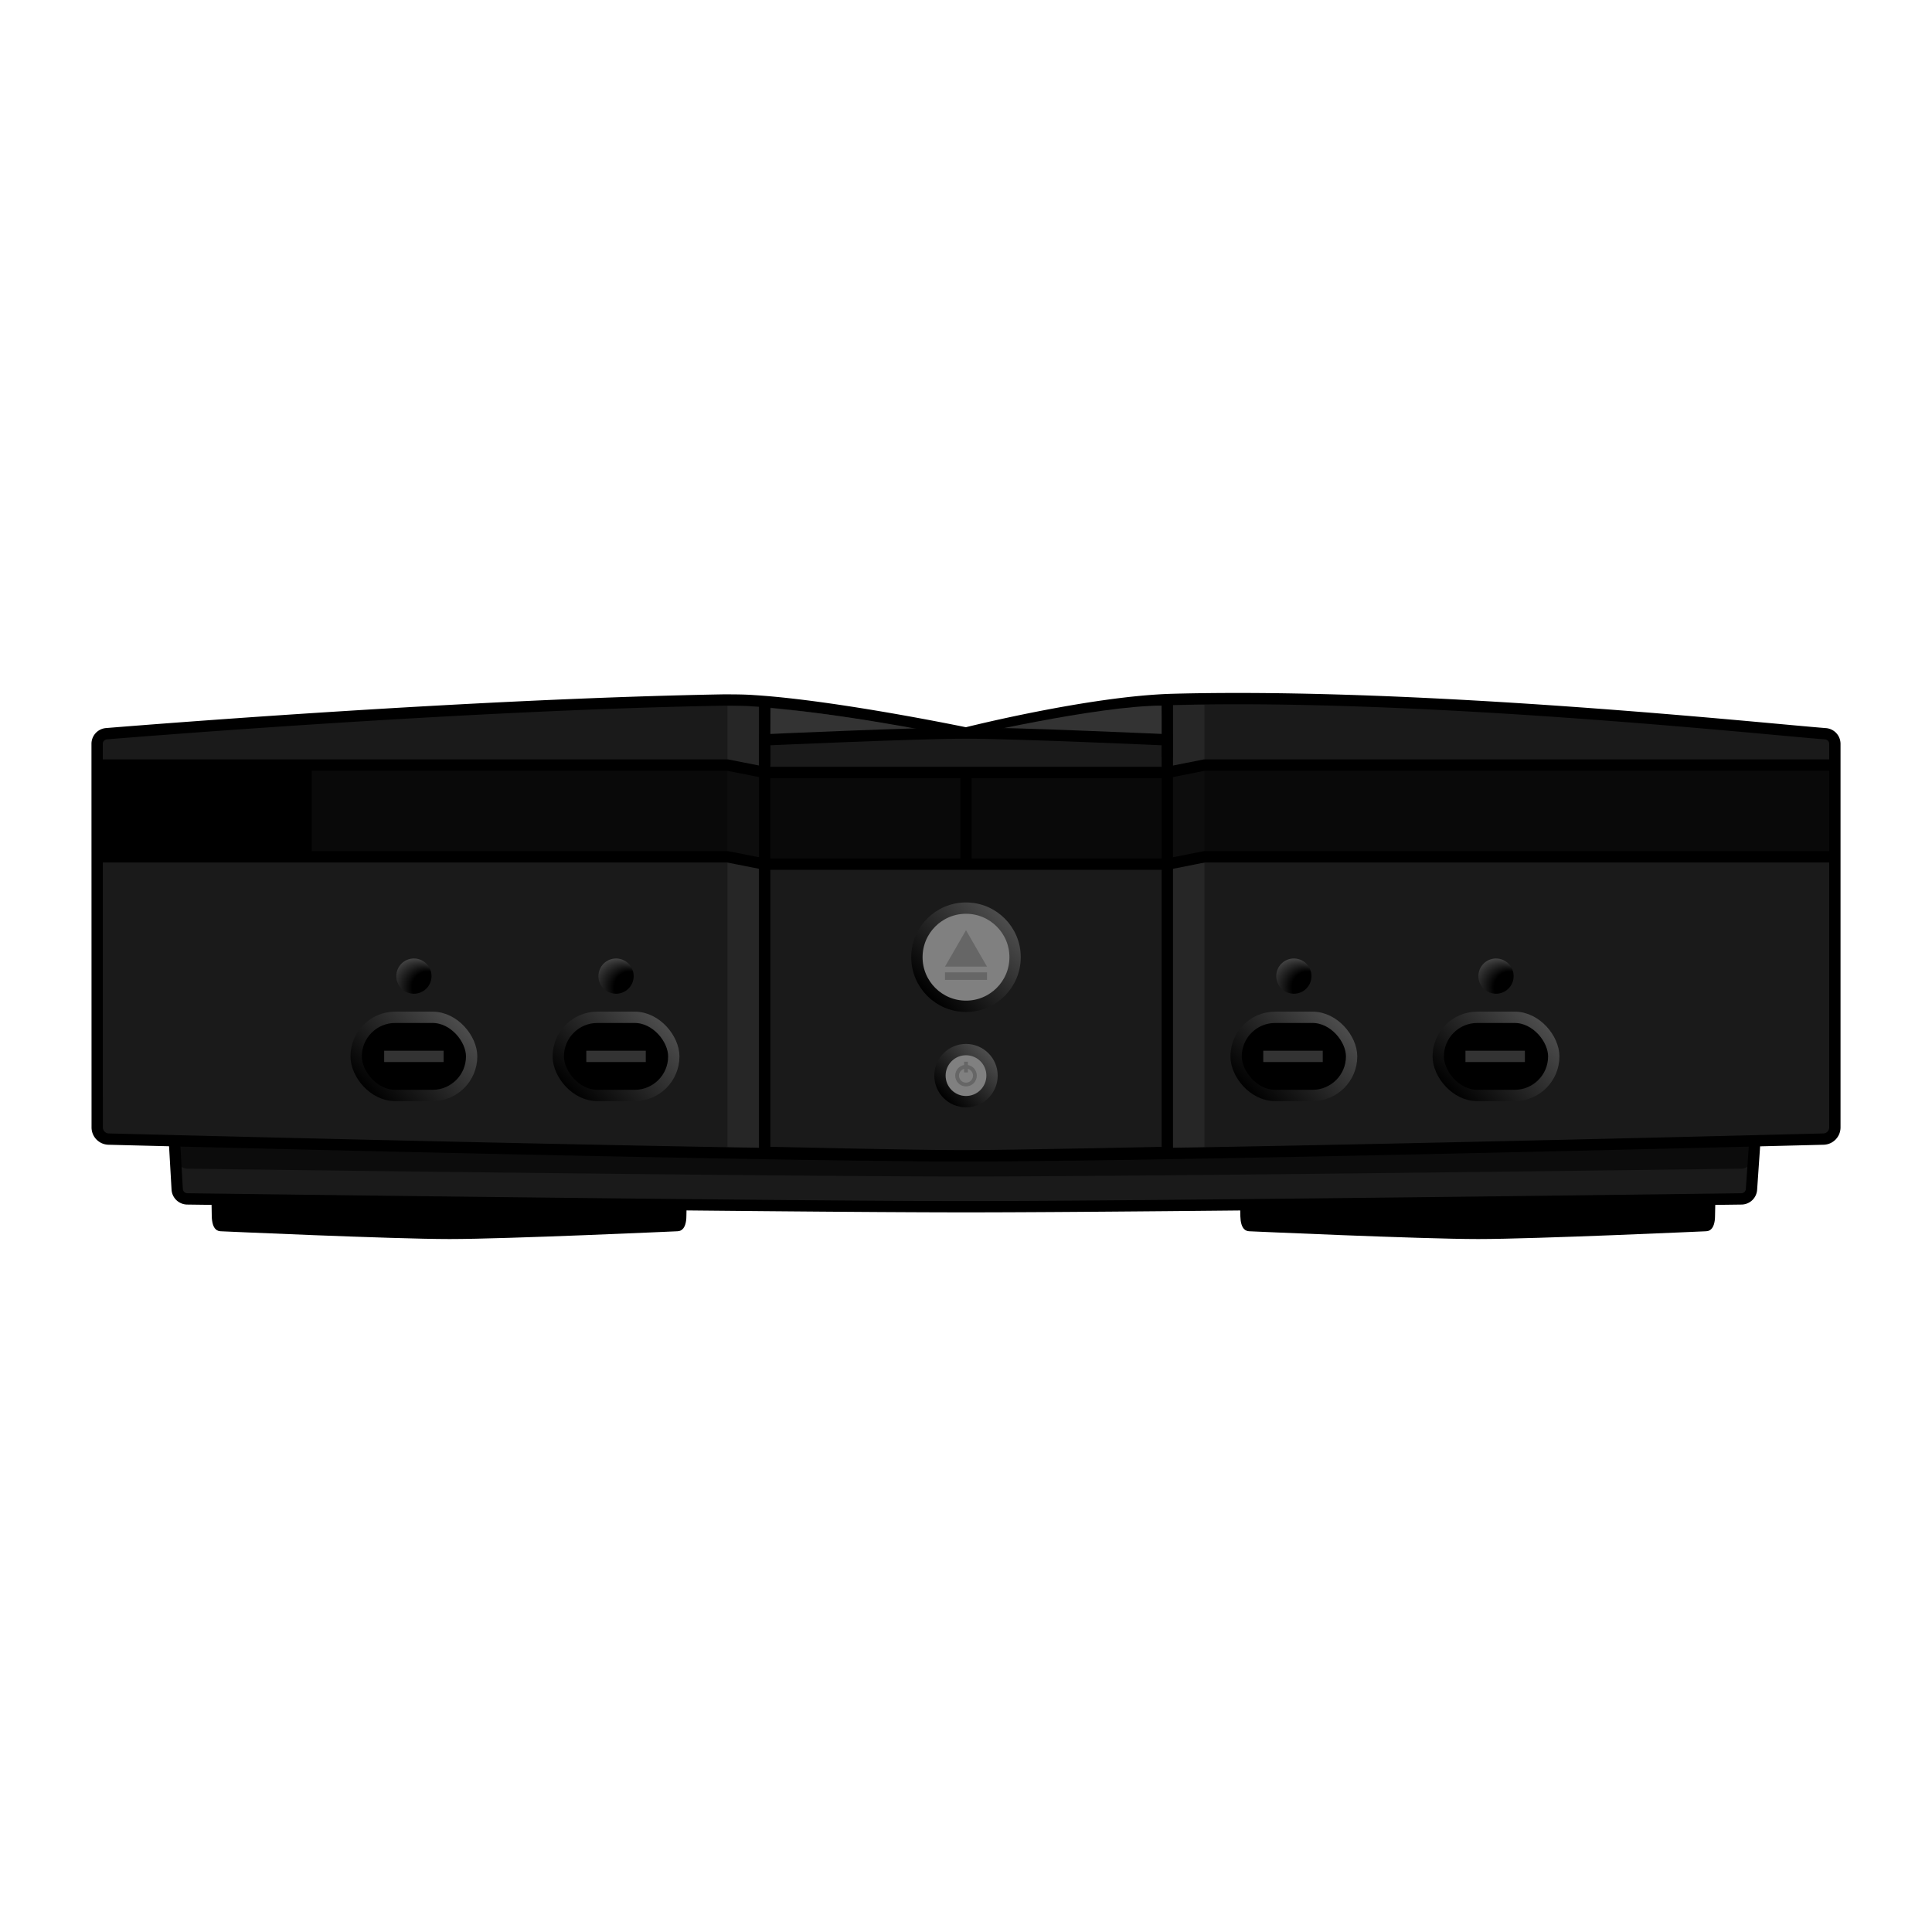 <svg id="Layer_1" data-name="Layer 1" xmlns="http://www.w3.org/2000/svg" xmlns:xlink="http://www.w3.org/1999/xlink" viewBox="0 0 512 512"><defs><style>.cls-1,.cls-2,.cls-6{stroke:#000;}.cls-1,.cls-10,.cls-11,.cls-12,.cls-13,.cls-15,.cls-17,.cls-19,.cls-2,.cls-5,.cls-6,.cls-7,.cls-9{stroke-miterlimit:10;}.cls-1,.cls-12,.cls-13,.cls-15,.cls-17,.cls-19,.cls-2,.cls-5,.cls-6,.cls-7{stroke-width:3px;}.cls-2{fill:#1a1a1a;}.cls-3{opacity:0.53;}.cls-21,.cls-4{fill:#333;}.cls-10,.cls-5,.cls-7{fill:gray;}.cls-5{stroke:url(#linear-gradient);}.cls-11,.cls-13,.cls-6,.cls-9{fill:none;}.cls-7{stroke:url(#linear-gradient-2);}.cls-8{fill:#666;}.cls-10,.cls-11,.cls-9{stroke:#666;}.cls-9{stroke-width:2px;}.cls-12{stroke:url(#linear-gradient-3);}.cls-13{stroke:#333;}.cls-14{fill:url(#radial-gradient);}.cls-15{stroke:url(#linear-gradient-4);}.cls-16{fill:url(#radial-gradient-2);}.cls-17{stroke:url(#linear-gradient-5);}.cls-18{fill:url(#radial-gradient-3);}.cls-19{stroke:url(#linear-gradient-6);}.cls-20{fill:url(#radial-gradient-4);}.cls-21{opacity:0.5;}.cls-22{opacity:0.66;}</style><linearGradient id="linear-gradient" x1="250.06" y1="290.99" x2="261.94" y2="279.1" gradientUnits="userSpaceOnUse"><stop offset="0"/><stop offset="1" stop-color="#4d4d4d"/></linearGradient><linearGradient id="linear-gradient-2" x1="245.74" y1="263.92" x2="266.26" y2="243.41" xlink:href="#linear-gradient"/><linearGradient id="linear-gradient-3" x1="98.84" y1="290.8" x2="120.54" y2="269.1" xlink:href="#linear-gradient"/><radialGradient id="radial-gradient" cx="109.69" cy="261.68" fx="117.745" r="8.06" gradientUnits="userSpaceOnUse"><stop offset="0.53"/><stop offset="1" stop-color="#4d4d4d"/></radialGradient><linearGradient id="linear-gradient-4" x1="152.41" y1="290.8" x2="174.11" y2="269.1" xlink:href="#linear-gradient"/><radialGradient id="radial-gradient-2" cx="163.26" cy="261.68" fx="171.318" r="8.06" xlink:href="#radial-gradient"/><linearGradient id="linear-gradient-5" x1="332.04" y1="290.8" x2="353.74" y2="269.1" xlink:href="#linear-gradient"/><radialGradient id="radial-gradient-3" cx="342.89" cy="261.68" fx="350.946" r="8.06" xlink:href="#radial-gradient"/><linearGradient id="linear-gradient-6" x1="385.61" y1="290.8" x2="407.31" y2="269.1" xlink:href="#linear-gradient"/><radialGradient id="radial-gradient-4" cx="396.46" cy="261.68" fx="404.519" r="8.06" xlink:href="#radial-gradient"/></defs><title>xbox</title><path class="cls-1" d="M56.34,246.46h125.6l-1.54,75.82c0,1.42-.37,2.51-.79,2.51,0,0-45.35,2.07-60.47,2.07s-60.73-2.07-60.73-2.07c-.42,0-.77-1.11-.79-2.54Z"/><path class="cls-1" d="M328.93,246.46H454.54L453,322.28c0,1.42-.38,2.51-.8,2.51,0,0-45.35,2.07-60.47,2.07S331,324.79,331,324.79c-.42,0-.77-1.11-.8-2.54Z"/><path class="cls-2" d="M42.61,239.39H469.39l-5.23,75.82a2.69,2.69,0,0,1-2.69,2.51s-154.1,2.07-205.47,2.07c-51.59,0-206.34-2.07-206.34-2.07a2.7,2.7,0,0,1-2.7-2.54Z"/><path class="cls-3" d="M42.61,231.38H469.39l-5.23,75.81a2.69,2.69,0,0,1-2.69,2.52s-154.1,2.07-205.47,2.07c-51.59,0-206.34-2.07-206.34-2.07a2.71,2.71,0,0,1-2.7-2.55Z"/><path class="cls-2" d="M25.74,197.13a2.69,2.69,0,0,1,2.47-2.69c15.25-1.24,98-7.76,163.41-8.93,2.83,0,5.58,0,8.24.2,21.72,1.38,56.14,8.55,56.14,8.55s33.07-8.34,54.94-8.91c66.58-1.75,156.79,7.87,172.83,9.1a2.69,2.69,0,0,1,2.49,2.69V298.77a3.1,3.1,0,0,1-3,3.1c-23.22.59-174.16,4.42-227.25,4.42s-204-3.83-227.25-4.42a3.1,3.1,0,0,1-3-3.1Z"/><path class="cls-4" d="M309.18,205.84,307.8,187c-16.92,0-53.09,8.4-53.09,8.4s-27.35-5.67-47.61-7.45c-.9-.08-2-.24-2.89-.3L203.75,204Z"/><path class="cls-2" d="M202.65,196.07s40-1.81,53.35-1.81,53.35,1.81,53.35,1.81V305.39s-40.75.9-54.34.9c-13.09,0-52.36-.9-52.36-.9Z"/><circle class="cls-5" cx="256" cy="285.05" r="6.9"/><line class="cls-6" x1="256" y1="229.5" x2="256" y2="205.19"/><line class="cls-6" x1="81.09" y1="227.06" x2="81.09" y2="202.75"/><circle class="cls-7" cx="256" cy="253.67" r="13.01"/><polygon class="cls-8" points="256 246.52 250.43 256.17 261.57 256.17 256 246.52"/><line class="cls-9" x1="250.43" y1="258.68" x2="261.57" y2="258.68"/><circle class="cls-10" cx="256" cy="285.05" r="2.36"/><line class="cls-11" x1="256" y1="284.21" x2="256" y2="281.36"/><rect class="cls-12" x="94.38" y="269.6" width="30.61" height="20.71" rx="10.35" ry="10.35"/><line class="cls-13" x1="117.56" y1="279.95" x2="101.81" y2="279.95"/><circle class="cls-14" cx="109.69" cy="258.68" r="4.67"/><rect class="cls-15" x="147.95" y="269.6" width="30.61" height="20.71" rx="10.35" ry="10.35"/><line class="cls-13" x1="171.14" y1="279.95" x2="155.38" y2="279.95"/><circle class="cls-16" cx="163.26" cy="258.68" r="4.67"/><rect class="cls-17" x="327.58" y="269.6" width="30.61" height="20.71" rx="10.35" ry="10.35"/><line class="cls-13" x1="350.54" y1="279.95" x2="334.78" y2="279.95"/><circle class="cls-18" cx="342.89" cy="258.68" r="4.67"/><rect class="cls-19" x="381.15" y="269.6" width="30.61" height="20.71" rx="10.35" ry="10.35"/><line class="cls-13" x1="404.11" y1="279.95" x2="388.36" y2="279.95"/><circle class="cls-20" cx="396.46" cy="258.68" r="4.67"/><line class="cls-6" x1="202.65" y1="185.92" x2="202.65" y2="202.75"/><line class="cls-6" x1="309.35" y1="185.92" x2="309.35" y2="200.67"/><path class="cls-21" d="M192.79,187.06s3.72,0,4.9.06c.9,0,3.41.23,3.41.23V304.14l-8.31-.16Z"/><path class="cls-21" d="M319.2,186.75s-3.74,0-4.93.08l-3.39.08V304.14l8.32-.16Z"/><polyline class="cls-6" points="486.5 202.75 319.2 202.75 309.35 204.7 256 204.7 202.66 204.7 192.79 202.75 25.5 202.75"/><polyline class="cls-6" points="486.5 227.06 319.2 227.06 309.35 229.01 256 229.01 202.66 229.01 192.79 227.06 25.5 227.06"/><polygon class="cls-22" points="486.26 227.06 319.2 227.06 309.35 229.06 202.66 229.06 192.79 227.06 81.09 227.06 81.09 202.75 192.79 202.75 202.66 204.75 309.18 204.75 319.2 202.75 486.26 202.75 486.26 227.06"/><rect x="25.5" y="202.75" width="55.59" height="24.31"/></svg>